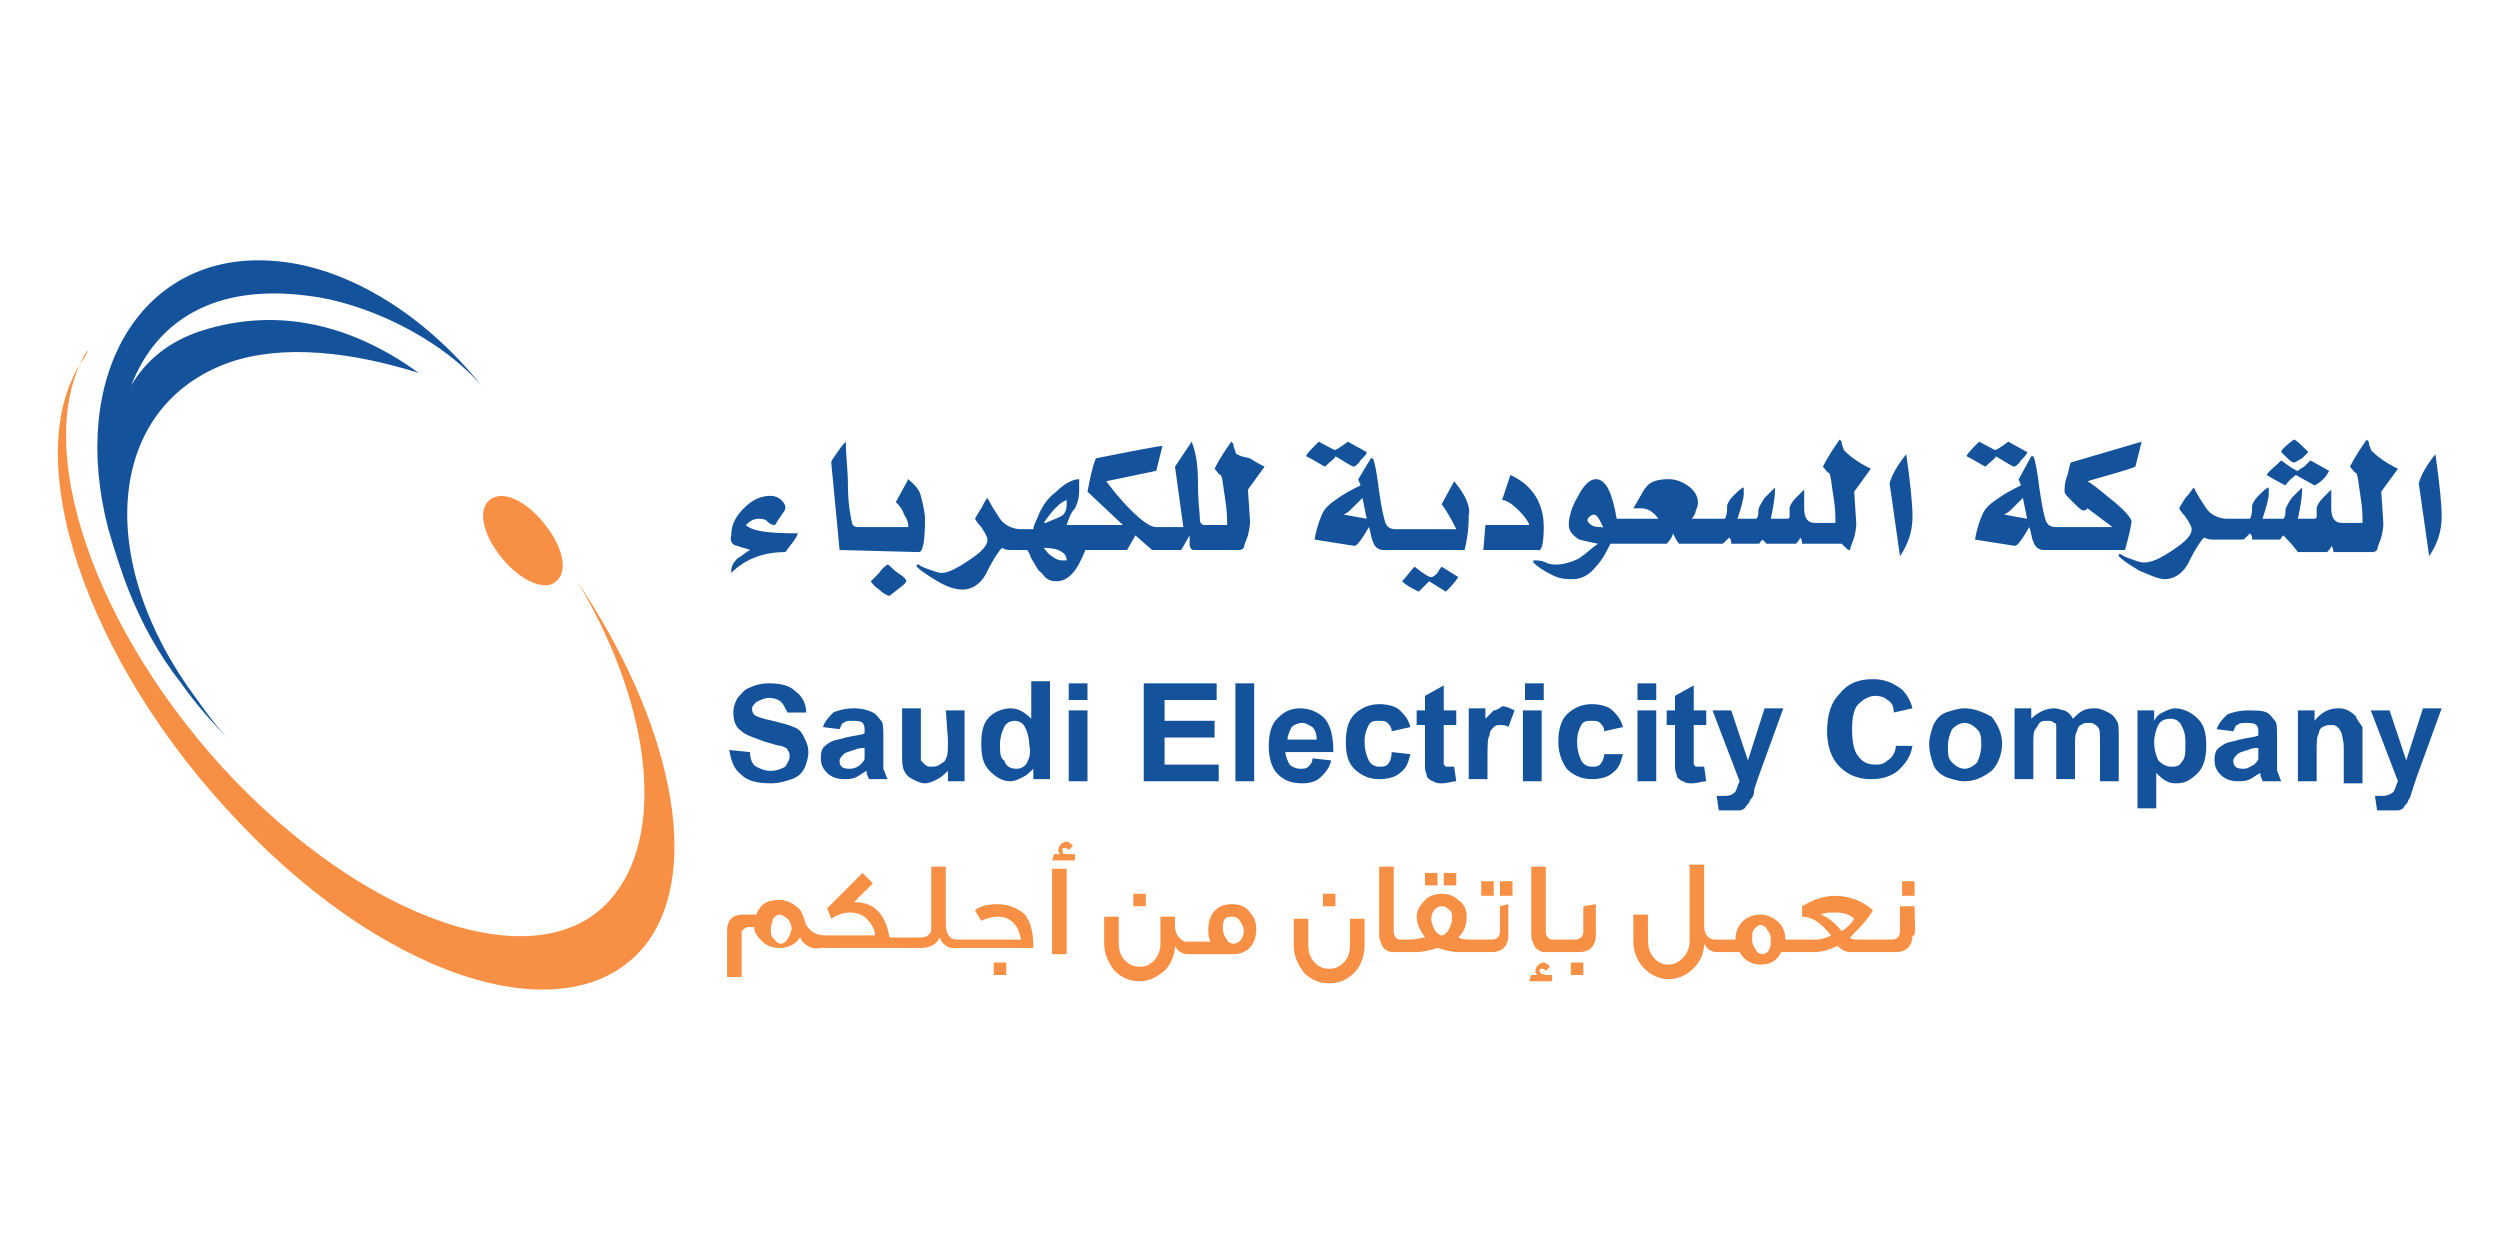 <?xml version="1.0" encoding="utf-8"?>
<!-- Generator: Adobe Illustrator 25.4.1, SVG Export Plug-In . SVG Version: 6.00 Build 0)  -->
<svg version="1.1" id="Layer_1" xmlns="http://www.w3.org/2000/svg" xmlns:xlink="http://www.w3.org/1999/xlink" x="0px" y="0px"
	 viewBox="0 0 120 60" style="enable-background:new 0 0 120 60;" xml:space="preserve">
<style type="text/css">
	.st0{fill:#F79045;}
	.st1{fill:#14539B;}
</style>
<g>
	<path class="st0" d="M47.9,43.4c-0.5,0-0.9,0.1-1.1,0.3l0.3,0.5c0.2-0.1,0.5-0.2,0.8-0.2c0.6,0,1,0.4,1.1,1.1h-2.8v0h-0.3
		c-0.3,0-0.5-0.3-0.5-0.7c0-0.2,0-2.3,0-2.8h-0.7l0,3c0,0.3-0.3,0.4-0.5,0.4h-1.5c-0.2-1.1-0.7-1.7-1.7-1.7l0.9-0.9l-0.5-0.5
		l-1.7,1.7l0.2,0.5c0.3-0.2,0.6-0.3,0.9-0.3c0.3,0,0.6,0.1,0.8,0.3c0.2,0.2,0.4,0.5,0.4,0.8h-2.4c-0.5,0-0.9-0.3-1-0.8
		c-0.1-0.3-0.2-0.5-0.4-0.6c-0.2-0.2-0.5-0.3-0.8-0.3c-0.6,0-0.9,0.2-1.1,0.7h-0.6c-0.6,0-0.8,0.3-0.8,0.8l0,2.2h0.7l0-1.8
		c0-0.2,0-0.3,0-0.4c0.1-0.1,0.2-0.2,0.3-0.2h0.3c0,0.3,0.2,0.5,0.4,0.7c0.2,0.2,0.5,0.3,0.8,0.3c0.5,0,0.8-0.2,1-0.5
		c0.2,0.4,0.6,0.6,1,0.5v0h4.9c0.3,0,0.7-0.2,0.8-0.5c0.1,0.3,0.4,0.5,0.6,0.5h3.9c0-0.7-0.1-1.2-0.4-1.6
		C49,43.7,48.5,43.4,47.9,43.4 M37.5,45.3c-0.1,0-0.3-0.1-0.3-0.2C37,45,37,44.8,37,44.6c0-0.2,0.1-0.4,0.1-0.5
		c0.1-0.1,0.2-0.2,0.3-0.2c0.1,0,0.3,0.1,0.4,0.2c0.1,0.1,0.2,0.3,0.2,0.5C37.9,45,37.7,45.3,37.5,45.3 M47.7,46.8h0.6v-0.6h-0.6
		V46.8z M51,40.8c0-0.1,0-0.1,0.1-0.1c0.1,0,0.1,0,0.2,0.1l0.2-0.2c-0.1-0.1-0.2-0.2-0.3-0.2c-0.2,0-0.4,0.2-0.4,0.4
		c0,0.1,0,0.1,0.1,0.2h-0.3l-0.1,0.3h1.1V41h-0.2C51,41,51,41,51,40.8 M50.5,41.7l0,4.1h0.7l0-4.1H50.5z M55,42.9h-0.6v0.6H55V42.9z
		 M59.1,43.4c-0.7,0-1.1,0.5-1.1,1.2c0,0.2,0,0.4,0.1,0.6h-0.8v0h-0.4c-0.1,0-0.2-0.1-0.3-0.2c-0.1-0.1-0.2-0.3-0.2-0.5l0-0.5h-0.7
		l0,1.3c0,0.3-0.1,0.6-0.3,0.8c-0.2,0.2-0.4,0.3-0.7,0.3c-0.3,0-0.5-0.1-0.7-0.3c-0.2-0.2-0.3-0.5-0.3-0.8c0,0,0-0.2,0-0.6v-0.7H53
		c0,0.1,0,0.3,0,0.7c0,0.3,0,0.5,0,0.6c0,0.5,0.2,0.9,0.5,1.3c0.3,0.3,0.7,0.5,1.2,0.5c0.5,0,0.8-0.2,1.2-0.5
		c0.3-0.3,0.5-0.8,0.5-1.2c0.1,0.2,0.3,0.4,0.6,0.4h0.5v0h1.7c0.7,0,1.1-0.5,1.1-1.2c0-0.3-0.1-0.6-0.3-0.8
		C59.8,43.5,59.5,43.4,59.1,43.4 M59.2,45.3c-0.1,0-0.3-0.1-0.3-0.2c-0.1-0.1-0.2-0.3-0.2-0.5c0-0.2,0-0.4,0.1-0.5
		C58.9,44,59,44,59.2,44c0.1,0,0.3,0.1,0.3,0.2c0.1,0.1,0.2,0.3,0.2,0.5C59.7,45,59.5,45.3,59.2,45.3 M64.8,44.1l0,1.3
		c0,0.3-0.1,0.6-0.3,0.8c-0.2,0.2-0.4,0.3-0.7,0.3c-0.3,0-0.5-0.1-0.7-0.3c-0.2-0.2-0.3-0.5-0.3-0.8c0-0.4,0-0.8,0-1.3h-0.7l0,1.3
		c0,0.5,0.2,0.9,0.5,1.3c0.3,0.3,0.7,0.5,1.2,0.5c0.5,0,0.9-0.2,1.2-0.5c0.3-0.3,0.5-0.8,0.5-1.3l0-1.3H64.8z M64.1,42.9h-0.6v0.6
		h0.6V42.9z M69.9,41.9h-0.6v0.6h0.6V41.9z M69,41.9h-0.6v0.6H69V41.9z M72.6,42.3H72V43h0.6V42.3z M71.7,42.3h-0.6V43h0.6V42.3z
		 M72,43.5c0,0.2,0,0.4,0,0.6c0,0.2,0,0.4,0,0.6c0,0.3-0.2,0.4-0.4,0.4h-0.7v0h-0.2c-0.3,0-0.5,0-0.7-0.1c0.3-0.3,0.4-0.6,0.4-1
		c0-0.3-0.1-0.6-0.4-0.8c-0.2-0.2-0.5-0.3-0.8-0.3c-0.3,0-0.6,0.1-0.8,0.3c-0.2,0.2-0.4,0.5-0.4,0.8c0,0.4,0.2,0.7,0.4,1
		c-0.2,0-0.4,0.1-0.7,0.1h-0.5c-0.2,0-0.3-0.2-0.3-0.4l0-3.1h-0.7l0,3.3c0,0.2,0.1,0.4,0.2,0.6c0.1,0.1,0.3,0.2,0.4,0.2h1.2
		c0.3,0,0.7-0.1,1-0.2c0.3,0.1,0.7,0.2,1,0.2h0.7v0h0.9c0.5,0,0.8-0.3,0.8-0.8c0,0,0-0.5,0-1.5L72,43.5L72,43.5z M69.5,44.7
		c-0.1,0.1-0.2,0.2-0.3,0.2c-0.1,0-0.2-0.1-0.3-0.2c-0.1-0.2-0.2-0.4-0.2-0.6c0-0.3,0.2-0.6,0.5-0.6c0.2,0,0.3,0.1,0.4,0.2
		c0.1,0.1,0.1,0.2,0.1,0.4C69.7,44.3,69.6,44.5,69.5,44.7 M73.9,46.6c0-0.1,0-0.1,0.1-0.1c0.1,0,0.1,0,0.2,0.1l0.2-0.2
		c-0.1-0.1-0.2-0.2-0.3-0.2c-0.2,0-0.4,0.2-0.4,0.4c0,0.1,0,0.1,0.1,0.2h-0.3l-0.1,0.3h1.1v-0.3h-0.2C74,46.8,73.9,46.7,73.9,46.6
		 M75.4,46.8H76v-0.6h-0.6V46.8z M76,43.5c0,0.2,0,0.4,0,0.6c0,0.2,0,0.4,0,0.6c0,0.3-0.2,0.4-0.4,0.4h-0.6v0h-0.5
		c-0.2,0-0.3-0.2-0.3-0.4l0-3.1h-0.7l0,3.3c0,0.2,0.1,0.4,0.2,0.6c0.1,0.1,0.3,0.2,0.4,0.2h0.7v0h1c0.5,0,0.8-0.3,0.8-0.8
		c0,0,0-0.5,0-1.5L76,43.5L76,43.5z M91.9,42.3h-0.6V43h0.6V42.3z M91.9,43.5h-0.7c0,0.2,0,0.4,0,0.6c0,0.2,0,0.4,0,0.6
		c0,0.3-0.2,0.4-0.4,0.4h-0.7v0h-0.9c-0.2,0-0.3,0-0.4-0.1c0.4-0.4,0.8-0.8,1.1-1.3c-0.4-0.4-1.1-0.7-1.8-0.7
		c-0.6,0-1.1,0.2-1.6,0.5v0.5c0.5,0,0.9,0.3,1.4,0.9c-0.2,0.1-0.5,0.2-0.7,0.2h-1.5c0-0.3-0.1-0.6-0.3-0.8c-0.2-0.2-0.5-0.4-0.9-0.4
		c-0.7,0-1.2,0.5-1.2,1.2h-0.4v0h-0.6c-0.3,0-0.5-0.3-0.5-0.6l0-3h-0.7l0,3.7c0,0.6-0.5,1.1-1,1.1c-0.3,0-0.5-0.1-0.7-0.3
		c-0.3-0.4-0.3-0.5-0.3-1.4l0-0.7h-0.7c0,0,0,1.2,0,1.3c0,1,0.8,1.8,1.7,1.8c0.9,0,1.7-0.8,1.7-1.7c0.1,0.2,0.3,0.4,0.6,0.4h0.4h0.7
		c0.2,0.4,0.6,0.6,1,0.6c0.5,0,0.8-0.2,1-0.6h1.6c0.3,0,0.7-0.1,1.1-0.3c0.2,0.2,0.4,0.3,0.6,0.3h1.3v0h0.9c0.5,0,0.8-0.3,0.8-0.8
		C92,45,91.9,44.5,91.9,43.5 M84.6,45.8c-0.1,0-0.3-0.1-0.3-0.2c-0.1-0.1-0.2-0.3-0.2-0.5c0-0.2,0-0.4,0.1-0.5
		c0.1-0.1,0.2-0.2,0.3-0.2c0.1,0,0.3,0.1,0.3,0.2C85,44.8,85,45,85,45.2C85,45.6,84.8,45.8,84.6,45.8 M88.4,44.7
		c-0.3-0.4-0.7-0.7-1-0.8c0.2-0.1,0.4-0.1,0.7-0.1c0.4,0,0.7,0.1,0.9,0.3C88.9,44.3,88.7,44.5,88.4,44.7"/>
	<path class="st1" d="M14.8,14.2c2.6,0.3,6.2,1.9,8.3,4.3c-2.8-3.5-6.7-5.9-10.4-6c-6-0.2-9.4,5.6-7.5,12.9c0.3,1,0.6,2,1,3
		c0.6,1.5,1.4,3,2.5,4.4c0.7,1,1.5,1.9,2.3,2.7c-0.6-0.6-1.1-1.3-1.6-2c-4.9-6.6-4.3-14,1.6-16.1c2.6-0.9,5.9-0.5,9.1,0.5
		c-2.9-2.1-6.5-3.3-10.5-2c-1.5,0.5-2.6,1.4-3.3,2.6C7.5,15.4,10.3,13.6,14.8,14.2"/>
	<path class="st0" d="M27.7,27.9L27.7,27.9c3.5,5.8,4.2,11.8,1.9,14.9c-3.1,4.3-11.3,1.9-18.3-5.3c-6.8-7.1-9.9-16.2-7.1-20.7
		C4.2,17,4.1,17,4.1,17.1c-3.4,4.6,0,14.7,7.4,22.4c7.4,7.8,16.2,10.3,19.6,5.7C33.7,41.6,32.2,34.6,27.7,27.9"/>
	<path class="st0" d="M26.1,25.1c0.9,1.1,1.2,2.3,0.6,2.8c-0.5,0.5-1.7,0-2.6-1.1c-0.9-1.1-1.2-2.3-0.6-2.8
		C24.1,23.5,25.2,24,26.1,25.1"/>
	<path class="st1" d="M101.5,24.1c-0.4-0.3-0.8-0.7-1.3-1c1-0.3,1.8-0.5,2.3-0.7c0.1-0.4,0.2-0.8,0.3-1.2l-3.4,1
		c-0.1,0.2-0.1,0.5-0.2,0.7c-0.1,0.3-0.1,0.5-0.1,0.7c0,0.1,0.1,0.2,0.4,0.5c0.3,0.3,0.4,0.4,0.5,0.4c0.1,0,0.1,0,0.2-0.1l1.2,0.9
		h-2.7c-0.3,0-0.4-0.1-0.5-0.3c-0.1-0.3-0.2-0.8-0.3-1.5c-0.1-0.8-0.2-1.4-0.3-1.6l-0.1,0L96.9,23c0,0.1,0.1,0.2,0.1,0.3
		c-0.4,0.2-0.8,0.4-1.2,0.7c-0.3,0.2-0.5,0.4-0.6,0.6c-0.1,0.2-0.3,0.7-0.4,1.3l1.9,0.3c0.1,0,0.2-0.1,0.4-0.4
		c0.2-0.3,0.3-0.5,0.3-0.5c0.1,0.2,0.1,0.5,0.2,0.7c0.1,0.3,0.3,0.4,0.5,0.4h3.9c0.2-0.7,0.3-1.2,0.3-1.3
		C102.4,25,102.1,24.6,101.5,24.1 M96.2,24.7c0.2-0.1,0.3-0.2,0.4-0.3c0.2-0.2,0.4-0.4,0.5-0.5l0.2,1L96.2,24.7z M69.8,23.1
		l-0.6,1.1c0.3,0.4,0.5,0.8,0.7,1.2H67c-0.3,0-0.4-0.1-0.5-0.3c-0.1-0.3-0.2-0.8-0.3-1.5c-0.1-0.8-0.2-1.4-0.3-1.6l-0.1,0L65.2,23
		c0,0.1,0.1,0.2,0.1,0.3c-0.4,0.2-0.8,0.4-1.2,0.7c-0.3,0.2-0.5,0.4-0.6,0.6c-0.1,0.2-0.3,0.7-0.4,1.3l1.9,0.3
		c0.1,0,0.2-0.1,0.4-0.4c0.2-0.3,0.3-0.5,0.3-0.5c0.1,0.2,0.1,0.5,0.2,0.7c0.1,0.3,0.3,0.4,0.5,0.4h3.9c0.2-0.8,0.2-1.4,0.2-1.7
		C70.6,24.3,70.3,23.7,69.8,23.1 M64.5,24.7c0.2-0.1,0.3-0.2,0.4-0.3c0.2-0.2,0.4-0.4,0.5-0.5l0.2,1L64.5,24.7z M69,27.5
		c-0.1,0.1-0.2,0.2-0.3,0.2c-0.1,0-0.3-0.1-0.8-0.5c-0.2,0.2-0.4,0.5-0.6,0.7c0.2,0.2,0.4,0.3,0.8,0.5c0.2-0.2,0.4-0.4,0.5-0.5
		l0.8,0.5c0.2-0.2,0.4-0.4,0.6-0.7l-0.8-0.5C69.2,27.2,69.1,27.3,69,27.5 M59.3,21.7c0-0.1-0.1-0.2-0.1-0.4l-0.1-0.1
		c-0.2,0.3-0.5,0.7-0.8,1.3c0.1,0.1,0.2,0.3,0.3,0.3c0.1,0.2,0.1,0.5,0.2,1.1c0.1,0.6,0.1,1,0.1,1.2c0,0,0,0.1,0,0.1h-0.8
		c-0.2,0-0.3,0-0.3,0c-0.1,0-0.2-0.1-0.2-0.2c0-0.3-0.1-0.9-0.1-1.9c0-0.8-0.1-1.4-0.3-1.9l0,0l-0.8,1.2l0.4,2.9h-1.1v0h-0.2
		c-0.3,0-0.7-0.3-1.3-0.9c-0.4-0.4-0.8-0.9-1.1-1.3l2.4-0.5c0.1-0.4,0.2-0.8,0.3-1.2c-0.1,0-1.2,0.2-3.2,0.6
		c-0.2,0.5-0.3,1.1-0.4,1.6l1.7,1.6h-1.7v0h-1c0.1-0.3,0.2-0.6,0.4-0.8c0.2-0.4,0.2-0.7,0.2-0.9V23c-0.3,0-0.7,0.2-1.1,0.6
		c-0.4,0.3-0.6,0.6-0.8,1c-0.1,0.3-0.3,0.6-0.3,0.8H49c-0.4,0-0.8-0.2-1-0.5c-0.2-0.3-0.4-0.6-0.6-1c-0.1,0.1-0.2,0.3-0.3,0.5
		c-0.2,0.3-0.3,0.5-0.3,0.5c0,0,0.1,0.2,0.3,0.4c0.2,0.3,0.3,0.5,0.3,0.6c0,0.3-0.3,0.6-0.9,1c-0.6,0.4-1,0.6-1.3,0.6
		c-0.2,0-0.4-0.1-0.7-0.2c-0.3-0.1-0.4-0.2-0.4-0.2c0,0-0.1,0-0.1,0v0.1c0.2,0.2,0.5,0.4,1,0.7c0.5,0.3,0.9,0.4,1.2,0.4
		c0.4,0,0.8-0.2,1.1-0.7c0.2-0.4,0.4-0.8,0.7-1.2l0.1-0.1c0.2,0.1,0.3,0.1,0.4,0.1h0.8c0,0,0.1,0.1,0.2,0.4c0.2,0.3,0.3,0.6,0.5,0.7
		c0.2,0.3,0.4,0.4,0.7,0.4c0.6,0,1-0.5,1.4-1.5h2l0.4-0.7l0.8,0.7h0.9v0h0.5l0.4-0.7c0,0.1,0,0.3,0,0.4c0,0.2,0.1,0.3,0.2,0.3h2.2
		c0.1,0,0.2-0.1,0.2-0.1c0-0.1,0.1-0.3,0.2-0.6c0.1-0.4,0.1-0.6,0.1-0.7l-0.1-1.5l0.8-1.1c-0.2-0.1-0.4-0.2-0.7-0.4
		C59.5,21.9,59.3,21.8,59.3,21.7 M51.2,26.9H51c-0.2,0-0.4-0.1-0.5-0.2c-0.2-0.1-0.3-0.3-0.4-0.4c0.2,0,0.4,0,0.7,0.1
		C51,26.5,51.2,26.6,51.2,26.9L51.2,26.9L51.2,26.9z M50.9,24.8c-0.2,0.1-0.5,0.2-0.7,0.3h-0.1c0.4-0.6,0.8-1,1.1-1.1
		c0,0.1,0,0.1,0,0.2C51.2,24.5,51.1,24.7,50.9,24.8 M110.3,26.5h1.4c0.1-0.1,0.2-0.2,0.2-0.3c0.1,0.1,0.1,0.2,0.1,0.3h1.9
		c0.1,0,0.2-0.1,0.2-0.1c0-0.1,0.1-0.3,0.2-0.6c0.1-0.4,0.1-0.6,0.1-0.7l-0.1-1.5l0.8-1.1c-0.2-0.1-0.4-0.2-0.7-0.4
		c-0.3-0.2-0.5-0.4-0.6-0.5c0-0.1-0.1-0.2-0.1-0.4l-0.1-0.1c-0.2,0.3-0.5,0.7-0.8,1.3c0.1,0.1,0.2,0.3,0.3,0.3
		c0.1,0.2,0.1,0.5,0.2,1.1c0.1,0.6,0.1,1,0.1,1.2c0,0,0,0.1,0,0.1h-1c-0.3,0-0.5-0.2-0.5-0.7c0,0,0-0.1,0-0.2c0-0.1,0-0.1,0-0.2
		c0-0.2,0-0.3,0-0.5c-0.1,0.1-0.2,0.2-0.4,0.4c-0.2,0.2-0.3,0.4-0.3,0.5c0,0,0,0.1,0,0.2c0,0.1,0,0.1,0,0.2c0,0,0,0.1-0.1,0.1
		c-0.5,0-0.8,0-0.8,0c0.1-0.5,0.2-1,0.2-1.4c0,0,0-0.1,0-0.1c-0.1,0.1-0.3,0.3-0.5,0.5c-0.2,0.3-0.3,0.5-0.3,0.6
		c0,0.2,0,0.3-0.1,0.4h-1c0.2-0.6,0.3-1,0.3-1.2l0-0.3c-0.1,0-0.3,0.2-0.5,0.4c-0.2,0.2-0.3,0.4-0.3,0.5c0,0.2,0,0.4-0.1,0.6h-1.1
		c-0.4,0-0.8-0.2-1-0.5c-0.2-0.3-0.4-0.6-0.6-1c-0.1,0.1-0.2,0.3-0.4,0.5c-0.2,0.3-0.3,0.5-0.3,0.5c0,0,0.1,0.2,0.3,0.4
		c0.2,0.3,0.3,0.5,0.3,0.6c0,0.3-0.3,0.6-0.9,1c-0.6,0.4-1,0.6-1.4,0.6c-0.2,0-0.4-0.1-0.7-0.2c-0.3-0.1-0.4-0.2-0.4-0.2
		c0,0-0.1,0-0.1,0v0.1c0.2,0.2,0.5,0.4,1,0.7c0.5,0.2,0.9,0.4,1.2,0.4c0.4,0,0.8-0.2,1.1-0.7c0.2-0.4,0.4-0.8,0.7-1.2l0.1-0.1
		c0.2,0.1,0.3,0.1,0.4,0.1h1.4c0.1,0,0.1,0,0.2-0.1c0.1-0.1,0.1-0.1,0.2-0.2c0.1,0.1,0.1,0.2,0.1,0.3h1.3c0,0,0.1,0,0.1-0.1
		c0.1-0.1,0.1-0.1,0.1-0.1C110.2,26.3,110.2,26.4,110.3,26.5 M43.5,27.9c0-0.1-0.1-0.2-0.4-0.4c-0.3-0.2-0.4-0.4-0.5-0.4
		c0,0-0.2,0.1-0.4,0.4c-0.2,0.2-0.4,0.4-0.4,0.4c0,0,0.1,0.2,0.4,0.4c0.2,0.2,0.4,0.3,0.5,0.3C43.2,28.2,43.5,28,43.5,27.9
		 M35.4,26.2c0.2,0.1,0.4,0.1,0.6,0.2c-0.2,0.1-0.4,0.3-0.6,0.4c-0.2,0.2-0.3,0.4-0.3,0.6v0.1c0.7-0.7,1.6-1,2.6-1
		c0.2-0.3,0.5-0.6,0.6-0.9c-1.4,0-2.2-0.1-2.5-0.4c0.2-0.2,0.4-0.3,0.6-0.3c0.1,0,0.3,0,0.4,0.1c0.1,0.1,0.2,0.2,0.4,0.2
		c0.3-0.5,0.5-0.7,0.5-0.8c0-0.2-0.1-0.3-0.2-0.4c-0.1-0.1-0.3-0.2-0.5-0.2c-0.5,0-0.9,0.2-1.3,0.6c-0.4,0.4-0.6,0.8-0.6,1.3
		C35,26,35.2,26.2,35.4,26.2 M88.8,26.4c0-0.1,0.1-0.3,0.2-0.6c0.1-0.4,0.1-0.6,0.1-0.7l-0.1-1.5l0.8-1.1c-0.2-0.1-0.4-0.2-0.7-0.4
		c-0.3-0.2-0.5-0.4-0.6-0.5c0-0.1-0.1-0.2-0.1-0.4l-0.1-0.1c-0.2,0.3-0.5,0.7-0.8,1.3c0.1,0.1,0.2,0.3,0.3,0.3
		c0.1,0.2,0.1,0.5,0.2,1.1c0.1,0.6,0.1,1,0.1,1.2c0,0,0,0.1,0,0.1h-1c-0.3,0-0.5-0.2-0.5-0.7c0,0,0-0.1,0-0.2c0-0.1,0-0.1,0-0.2
		c0-0.2,0-0.3,0-0.5c-0.1,0.1-0.2,0.2-0.4,0.4c-0.2,0.2-0.3,0.4-0.3,0.5c0,0,0,0.1,0,0.2c0,0.1,0,0.1,0,0.2c0,0,0,0.1-0.1,0.1
		c-0.5,0-0.8,0-0.8,0c0.1-0.5,0.2-1,0.2-1.4c0,0,0-0.1,0-0.1c-0.1,0.1-0.3,0.3-0.5,0.5c-0.2,0.3-0.3,0.5-0.3,0.6
		c0,0.2,0,0.3-0.1,0.4h-0.9c0.2-0.6,0.3-1,0.3-1.2l0-0.3c-0.1,0-0.3,0.2-0.5,0.4c-0.2,0.2-0.3,0.4-0.3,0.5c0,0.2,0,0.4-0.1,0.6h-1.6
		c0.1-0.1,0.2-0.3,0.2-0.4c0.1-0.2,0.1-0.3,0.1-0.4c0-0.3-0.2-0.6-0.5-0.8c-0.3-0.2-0.6-0.3-0.9-0.3c-0.5,0-0.9,0.1-1.1,0.4
		c-0.1,0.1-0.3,0.5-0.6,1c0.2,0,0.4,0,0.4,0c0.3,0,0.6,0.2,0.8,0.5h-2c-0.2-1.2-0.5-1.9-1-1.9c-0.3,0-0.6,0.3-0.9,0.9
		c-0.3,0.5-0.4,1-0.4,1.3c0,0.3,0.2,0.5,0.5,0.7c0,0,0.4,0.1,0.9,0.2c-0.3,0.2-0.6,0.5-0.9,0.7c-0.4,0.2-0.8,0.3-1.1,0.3
		c-0.1,0-0.3,0-0.5-0.1c-0.2-0.1-0.4-0.1-0.5-0.1c0,0-0.1,0-0.1,0v0.1c0.2,0.2,0.5,0.4,0.9,0.6c0.4,0.2,0.7,0.2,1,0.2
		c0.4,0,0.8-0.2,1.1-0.6c0.3-0.3,0.5-0.7,0.7-1.1H80c0.2-0.2,0.3-0.4,0.3-0.5c0.1,0.2,0.2,0.4,0.3,0.5h2c0.1,0,0.1,0,0.2-0.1
		c0.1-0.1,0.1-0.1,0.2-0.2c0.1,0.1,0.1,0.2,0.1,0.3h1.3c0,0,0.1,0,0.1-0.1c0.1-0.1,0.1-0.1,0.1-0.1c0,0,0.1,0.1,0.2,0.2h1.4
		c0.1-0.1,0.2-0.2,0.2-0.3c0.1,0.1,0.1,0.2,0.1,0.3h1.9C88.7,26.4,88.7,26.4,88.8,26.4 M76.8,25.3c-0.3,0-0.5-0.1-0.6-0.3
		c0,0,0,0,0,0c0-0.1,0-0.1,0.1-0.2c0.1-0.1,0.2-0.1,0.2-0.1c0.1,0,0.2,0.1,0.3,0.3c0,0,0.1,0.2,0.2,0.4C77,25.3,76.9,25.3,76.8,25.3
		 M110.2,22.8l0.9,0.5c0.4-0.2,0.6-0.5,0.7-0.7l-0.9-0.5c-0.1,0.1-0.2,0.2-0.3,0.3c-0.2,0.1-0.3,0.2-0.3,0.2c-0.1,0-0.4-0.2-0.8-0.5
		c-0.3,0.3-0.6,0.5-0.7,0.7c0.5,0.3,0.9,0.5,0.9,0.5C109.7,23.3,109.8,23.1,110.2,22.8 M44.1,26.5c0.2,0,0.3-0.5,0.3-1.6
		c0-0.3-0.1-0.7-0.2-1.1c-0.1-0.4-0.4-0.6-0.6-0.8l-0.6,1.1c0.1,0.1,0.3,0.3,0.4,0.6c0.2,0.3,0.2,0.5,0.2,0.6c0,0,0,0,0,0h-2.4
		c-0.2,0-0.3-0.1-0.3-0.2c-0.1-0.4-0.2-1-0.2-1.9c0-0.6-0.1-1.3-0.1-2c-0.1,0.1-0.2,0.2-0.4,0.5c-0.2,0.3-0.3,0.4-0.3,0.5l0.4,4.2
		L44.1,26.5L44.1,26.5z M117.2,24.8c0-0.6-0.1-1.6-0.3-3c-0.4,0.5-0.7,1-0.8,1.4l0.5,3.5C117,26.1,117.2,25.5,117.2,24.8 M95.8,21.9
		c0.5,0.3,0.8,0.5,0.9,0.5c0,0,0.2-0.1,0.3-0.3c0.2-0.2,0.3-0.3,0.3-0.4l-0.9-0.5c-0.4,0.3-0.6,0.4-0.6,0.4c-0.1,0-0.4-0.2-0.8-0.4
		c-0.4,0.4-0.6,0.6-0.6,0.7c0.4,0.2,0.7,0.4,0.9,0.5C95.6,22.1,95.8,22,95.8,21.9 M109.8,22c0.2,0.2,0.3,0.2,0.3,0.2
		c0.1,0,0.2-0.1,0.4-0.2c0.1-0.1,0.2-0.2,0.3-0.3c-0.4-0.4-0.6-0.6-0.7-0.6c-0.4,0.3-0.6,0.5-0.6,0.6
		C109.5,21.7,109.6,21.8,109.8,22 M64.1,21.9c0.5,0.3,0.8,0.5,0.9,0.5c0,0,0.2-0.1,0.3-0.3c0.2-0.2,0.3-0.3,0.3-0.4l-0.9-0.5
		c-0.4,0.3-0.6,0.4-0.6,0.4c-0.1,0-0.4-0.2-0.8-0.4c-0.4,0.4-0.6,0.6-0.6,0.7c0.4,0.2,0.7,0.4,0.9,0.5C63.9,22.1,64.1,22,64.1,21.9
		 M74.1,25.3c0-1.1-0.5-2-1.6-2.5L72.1,24c0.2,0,0.5,0.2,0.8,0.5c0.3,0.3,0.5,0.6,0.5,0.7c0,0,0,0,0,0h-2.1l-0.1,1.2h2.6
		C74,26.5,74.1,26.1,74.1,25.3 M91.8,24.8c0-0.6-0.1-1.6-0.3-3c-0.4,0.5-0.7,1-0.8,1.4l0.5,3.5C91.6,26.1,91.8,25.5,91.8,24.8
		 M51.3,37.5h0.9v-3.4h-0.9V37.5z M49.5,34.5c-0.3-0.3-0.6-0.5-1-0.5c-0.4,0-0.8,0.2-1,0.4c-0.3,0.3-0.4,0.7-0.4,1.3
		c0,0.6,0.1,1,0.4,1.3c0.3,0.3,0.6,0.5,1,0.5c0.2,0,0.4-0.1,0.6-0.2c0.2-0.1,0.3-0.2,0.5-0.4v0.5h0.8v-4.7h-0.9V34.5z M49.3,36.6
		c-0.1,0.2-0.3,0.3-0.5,0.3c-0.3,0-0.5-0.1-0.6-0.4C48,36.4,48,36.1,48,35.7c0-0.3,0.1-0.6,0.2-0.8c0.1-0.2,0.3-0.3,0.5-0.3
		c0.2,0,0.4,0.1,0.5,0.3c0.1,0.2,0.2,0.5,0.2,0.8C49.5,36.2,49.4,36.4,49.3,36.6 M42.4,36.4l0-1c0-0.4,0-0.7-0.1-0.8
		c-0.1-0.1-0.2-0.3-0.4-0.4C41.7,34.1,41.4,34,41,34c-0.4,0-0.8,0.1-1,0.2c-0.2,0.2-0.4,0.4-0.5,0.7l0.8,0.1
		c0.1-0.2,0.1-0.3,0.2-0.3c0.1-0.1,0.2-0.1,0.4-0.1c0.2,0,0.4,0,0.5,0.1c0.1,0.1,0.1,0.2,0.1,0.4v0.1c-0.2,0.1-0.5,0.1-0.9,0.2
		c-0.3,0.1-0.5,0.1-0.7,0.2c-0.2,0.1-0.3,0.2-0.4,0.3c-0.1,0.2-0.1,0.3-0.1,0.5c0,0.3,0.1,0.5,0.3,0.7c0.2,0.2,0.5,0.3,0.8,0.3
		c0.2,0,0.4,0,0.6-0.1c0.2-0.1,0.3-0.2,0.5-0.3c0,0,0,0.1,0,0.1c0,0.1,0.1,0.2,0.1,0.3h0.9c-0.1-0.2-0.1-0.3-0.2-0.5
		C42.4,36.9,42.4,36.7,42.4,36.4 M41.5,36c0,0.2,0,0.4,0,0.4c0,0.1-0.1,0.2-0.2,0.3c-0.1,0.1-0.3,0.2-0.5,0.2c-0.1,0-0.3,0-0.4-0.1
		c-0.1-0.1-0.1-0.2-0.1-0.3c0-0.1,0.1-0.2,0.2-0.3c0.1-0.1,0.2-0.1,0.5-0.2c0.2-0.1,0.4-0.1,0.5-0.1L41.5,36L41.5,36z M51.3,33.6
		h0.9v-0.8h-0.9V33.6z M38.1,34.9c-0.2-0.1-0.6-0.2-1-0.3c-0.5-0.1-0.8-0.2-0.9-0.3c-0.1-0.1-0.1-0.2-0.1-0.3c0-0.1,0.1-0.2,0.2-0.3
		c0.2-0.1,0.4-0.2,0.6-0.2c0.3,0,0.5,0.1,0.6,0.2c0.1,0.1,0.2,0.3,0.3,0.5l0.9,0c0-0.4-0.2-0.8-0.5-1c-0.3-0.3-0.7-0.4-1.3-0.4
		c-0.4,0-0.7,0.1-0.9,0.2c-0.3,0.1-0.4,0.3-0.6,0.5c-0.1,0.2-0.2,0.4-0.2,0.7c0,0.4,0.1,0.7,0.4,0.9c0.2,0.2,0.6,0.3,1.1,0.5
		c0.4,0.1,0.6,0.2,0.8,0.2c0.2,0.1,0.3,0.1,0.3,0.2c0.1,0.1,0.1,0.2,0.1,0.3c0,0.2-0.1,0.3-0.2,0.5c-0.2,0.1-0.4,0.2-0.7,0.2
		c-0.3,0-0.5-0.1-0.7-0.2c-0.2-0.1-0.3-0.4-0.3-0.7L35,36c0.1,0.5,0.2,0.9,0.6,1.2c0.3,0.3,0.8,0.4,1.4,0.4c0.4,0,0.7-0.1,1-0.2
		c0.3-0.1,0.5-0.3,0.6-0.5c0.1-0.2,0.2-0.5,0.2-0.8c0-0.3-0.1-0.5-0.2-0.7C38.5,35.2,38.4,35,38.1,34.9 M115.5,36.5l-0.8-2.4h-0.9
		l1.3,3.4c-0.1,0.2-0.1,0.3-0.2,0.5c-0.1,0.1-0.3,0.2-0.5,0.2c-0.1,0-0.2,0-0.4,0l0.1,0.7c0.2,0,0.3,0,0.5,0c0.2,0,0.3,0,0.5,0
		c0.1,0,0.3-0.1,0.3-0.2c0.1-0.1,0.2-0.2,0.2-0.3c0.1-0.1,0.1-0.2,0.2-0.5l0.2-0.6l1.2-3.3h-0.9L115.5,36.5z M45.5,35.5
		c0,0.5,0,0.8-0.1,0.9c0,0.1-0.1,0.2-0.3,0.3c-0.1,0.1-0.3,0.1-0.4,0.1c-0.1,0-0.2,0-0.3-0.1c-0.1-0.1-0.1-0.1-0.2-0.2
		c0-0.1,0-0.4,0-0.9v-1.6h-0.9v2.2c0,0.3,0,0.6,0.1,0.8c0.1,0.2,0.2,0.3,0.4,0.4c0.2,0.1,0.4,0.2,0.6,0.2c0.2,0,0.4-0.1,0.6-0.2
		c0.2-0.1,0.4-0.3,0.5-0.4v0.5h0.8v-3.4h-0.9L45.5,35.5L45.5,35.5z M73.2,33.6h0.9v-0.8h-0.9V33.6z M78.6,33.6h0.9v-0.8h-0.9V33.6z
		 M83.9,36.5l-0.8-2.4h-0.9l1.3,3.4c-0.1,0.2-0.1,0.3-0.2,0.5c-0.1,0.1-0.2,0.2-0.5,0.2c-0.1,0-0.2,0-0.4,0l0.1,0.7
		c0.2,0,0.3,0,0.5,0c0.2,0,0.3,0,0.5,0c0.1,0,0.3-0.1,0.3-0.2c0.1-0.1,0.2-0.2,0.2-0.3c0.1-0.1,0.2-0.2,0.2-0.5l0.2-0.6l1.2-3.3
		h-0.9L83.9,36.5z M81.6,36.8c-0.1,0-0.1,0-0.2,0c0,0-0.1-0.1-0.1-0.1c0,0,0-0.2,0-0.5v-1.4h0.6v-0.7h-0.6v-1.2l-0.9,0.5v0.7H80v0.7
		h0.4v1.5c0,0.3,0,0.5,0,0.6c0,0.1,0.1,0.3,0.1,0.4c0.1,0.1,0.2,0.2,0.3,0.2c0.1,0.1,0.3,0.1,0.4,0.1c0.3,0,0.5-0.1,0.7-0.1
		l-0.1-0.7C81.8,36.8,81.7,36.8,81.6,36.8 M78.6,37.5h0.9v-3.4h-0.9V37.5z M76.8,36.7c-0.1,0.1-0.2,0.1-0.4,0.1
		c-0.2,0-0.4-0.1-0.5-0.3c-0.1-0.2-0.2-0.5-0.2-0.9c0-0.4,0.1-0.6,0.2-0.8c0.1-0.2,0.3-0.2,0.5-0.2c0.2,0,0.3,0,0.4,0.1
		c0.1,0.1,0.2,0.2,0.2,0.4l0.9-0.2c-0.1-0.4-0.3-0.6-0.5-0.8c-0.2-0.2-0.6-0.3-1-0.3c-0.5,0-0.9,0.2-1.2,0.5
		c-0.3,0.3-0.4,0.8-0.4,1.3c0,0.6,0.2,1,0.4,1.3c0.3,0.3,0.7,0.5,1.2,0.5c0.4,0,0.8-0.1,1-0.3c0.3-0.2,0.4-0.5,0.5-0.9L77,36.2
		C77,36.4,76.9,36.6,76.8,36.7 M104.4,34c-0.2,0-0.4,0.1-0.6,0.2c-0.2,0.1-0.3,0.2-0.4,0.4v-0.5h-0.8v4.7h0.9v-1.7
		c0.2,0.2,0.3,0.3,0.5,0.4c0.2,0.1,0.3,0.1,0.5,0.1c0.4,0,0.7-0.2,1-0.5c0.3-0.3,0.4-0.8,0.4-1.3c0-0.6-0.1-1-0.4-1.3
		C105.2,34.2,104.8,34,104.4,34 M104.7,36.6c-0.1,0.2-0.3,0.2-0.5,0.2c-0.2,0-0.4-0.1-0.6-0.3c-0.1-0.2-0.2-0.5-0.2-0.9
		c0-0.3,0.1-0.6,0.2-0.8c0.1-0.2,0.3-0.3,0.6-0.3c0.2,0,0.4,0.1,0.5,0.3c0.1,0.2,0.2,0.4,0.2,0.8C104.9,36.2,104.9,36.4,104.7,36.6
		 M101.2,34.2c-0.2-0.1-0.4-0.2-0.6-0.2c-0.2,0-0.4,0-0.6,0.1c-0.2,0.1-0.3,0.2-0.5,0.4c-0.1-0.2-0.2-0.3-0.4-0.4
		C99,34.1,98.8,34,98.6,34c-0.4,0-0.8,0.2-1.1,0.5v-0.5h-0.8v3.4h0.9v-1.7c0-0.3,0-0.6,0.1-0.7c0.1-0.1,0.1-0.2,0.2-0.3
		c0.1-0.1,0.2-0.1,0.4-0.1c0.1,0,0.2,0,0.3,0.1c0.1,0,0.1,0.1,0.1,0.2c0,0.1,0,0.3,0,0.6v1.9h0.9v-1.6c0-0.3,0-0.6,0.1-0.7
		c0-0.1,0.1-0.3,0.2-0.3c0.1-0.1,0.2-0.1,0.4-0.1c0.2,0,0.3,0.1,0.4,0.2c0.1,0.1,0.1,0.3,0.1,0.7v1.9h0.9v-2.2c0-0.3,0-0.6-0.1-0.7
		C101.5,34.4,101.4,34.3,101.2,34.2 M94.3,34c-0.3,0-0.6,0.1-0.9,0.2c-0.3,0.1-0.5,0.4-0.6,0.6c-0.1,0.3-0.2,0.6-0.2,0.9
		c0,0.4,0.1,0.7,0.2,1c0.1,0.3,0.4,0.5,0.6,0.6c0.3,0.1,0.6,0.2,0.9,0.2c0.5,0,0.9-0.2,1.3-0.5c0.3-0.3,0.5-0.8,0.5-1.3
		c0-0.5-0.2-0.9-0.5-1.3C95.2,34.2,94.8,34,94.3,34 M94.9,36.6c-0.2,0.2-0.4,0.3-0.6,0.3c-0.2,0-0.4-0.1-0.6-0.3
		c-0.2-0.2-0.2-0.4-0.2-0.8c0-0.3,0.1-0.6,0.2-0.8c0.2-0.2,0.4-0.3,0.6-0.3c0.2,0,0.4,0.1,0.6,0.3c0.2,0.2,0.2,0.4,0.2,0.8
		C95.1,36.1,95,36.4,94.9,36.6 M90.6,36.5c-0.2,0.2-0.4,0.2-0.6,0.2c-0.3,0-0.6-0.1-0.8-0.4c-0.2-0.2-0.3-0.7-0.3-1.3
		c0-0.6,0.1-1,0.3-1.2c0.2-0.2,0.5-0.4,0.8-0.4c0.3,0,0.5,0.1,0.6,0.2c0.2,0.1,0.3,0.3,0.3,0.6l0.9-0.2c-0.1-0.4-0.3-0.7-0.5-0.9
		c-0.4-0.3-0.8-0.5-1.4-0.5c-0.7,0-1.2,0.2-1.6,0.7c-0.4,0.4-0.6,1-0.6,1.8c0,0.7,0.2,1.3,0.6,1.7c0.4,0.4,0.9,0.6,1.5,0.6
		c0.5,0,0.9-0.1,1.3-0.4c0.3-0.3,0.6-0.6,0.7-1.2L91,35.8C91,36.1,90.8,36.4,90.6,36.5 M63.6,34.5c-0.3-0.3-0.7-0.5-1.2-0.5
		c-0.5,0-0.8,0.2-1.1,0.5c-0.3,0.3-0.4,0.8-0.4,1.3c0,0.5,0.1,0.9,0.3,1.2c0.3,0.4,0.7,0.6,1.3,0.6c0.4,0,0.7-0.1,0.9-0.3
		c0.2-0.2,0.4-0.4,0.5-0.8l-0.9-0.1c0,0.2-0.1,0.3-0.2,0.4c-0.1,0.1-0.2,0.1-0.4,0.1c-0.2,0-0.4-0.1-0.5-0.2
		c-0.1-0.2-0.2-0.4-0.2-0.6H64C64,35.4,63.9,34.9,63.6,34.5 M61.8,35.5c0-0.2,0.1-0.4,0.2-0.6c0.1-0.1,0.3-0.2,0.5-0.2
		c0.2,0,0.3,0.1,0.5,0.2c0.1,0.1,0.2,0.3,0.2,0.6H61.8z M73.1,37.5H74v-3.4h-0.9V37.5z M113.1,34.4c-0.1-0.1-0.2-0.2-0.4-0.3
		c-0.2-0.1-0.3-0.1-0.5-0.1c-0.4,0-0.8,0.2-1.1,0.6v-0.5h-0.8v3.4h0.9V36c0-0.4,0-0.6,0.1-0.8c0-0.1,0.1-0.3,0.2-0.3
		c0.1-0.1,0.3-0.1,0.4-0.1c0.1,0,0.2,0,0.3,0.1c0.1,0.1,0.1,0.1,0.2,0.3c0,0.1,0.1,0.3,0.1,0.7v1.7h0.9v-2.1c0-0.3,0-0.5,0-0.6
		C113.2,34.6,113.1,34.5,113.1,34.4 M109.3,36.4l0-1c0-0.4,0-0.7-0.1-0.8c-0.1-0.1-0.2-0.3-0.4-0.4c-0.2-0.1-0.5-0.1-0.9-0.1
		c-0.4,0-0.8,0.1-1,0.2c-0.2,0.2-0.4,0.4-0.5,0.7l0.8,0.1c0.1-0.2,0.1-0.3,0.2-0.3c0.1-0.1,0.2-0.1,0.4-0.1c0.2,0,0.4,0,0.5,0.1
		c0.1,0.1,0.1,0.2,0.1,0.4v0.1c-0.2,0.1-0.5,0.1-0.9,0.2c-0.3,0.1-0.5,0.1-0.7,0.2c-0.2,0.1-0.3,0.2-0.4,0.3
		c-0.1,0.2-0.1,0.3-0.1,0.5c0,0.3,0.1,0.5,0.3,0.7c0.2,0.2,0.5,0.3,0.8,0.3c0.2,0,0.4,0,0.6-0.1c0.2-0.1,0.3-0.2,0.5-0.3
		c0,0,0,0.1,0,0.1c0,0.1,0.1,0.2,0.1,0.3h0.9c-0.1-0.2-0.1-0.3-0.2-0.5C109.3,36.9,109.3,36.7,109.3,36.4 M108.4,36
		c0,0.2,0,0.4,0,0.4c0,0.1-0.1,0.2-0.2,0.3c-0.2,0.1-0.3,0.2-0.5,0.2c-0.1,0-0.3,0-0.4-0.1c-0.1-0.1-0.1-0.2-0.1-0.3
		c0-0.1,0.1-0.2,0.2-0.3c0.1-0.1,0.2-0.1,0.5-0.2c0.2-0.1,0.4-0.1,0.5-0.1L108.4,36L108.4,36z M59.3,37.5h0.9v-4.7h-0.9V37.5z
		 M55.9,35.4h2.4v-0.8h-2.4v-1h2.5v-0.8h-3.5v4.7h3.6v-0.8h-2.6L55.9,35.4L55.9,35.4z M66.6,36.7c-0.1,0.1-0.2,0.1-0.4,0.1
		c-0.2,0-0.4-0.1-0.5-0.3c-0.1-0.2-0.2-0.5-0.2-0.9c0-0.4,0.1-0.6,0.2-0.8c0.1-0.2,0.3-0.2,0.5-0.2c0.2,0,0.3,0,0.4,0.1
		c0.1,0.1,0.2,0.2,0.2,0.4l0.9-0.2c-0.1-0.4-0.3-0.6-0.5-0.8c-0.2-0.2-0.6-0.3-1-0.3c-0.5,0-0.9,0.2-1.2,0.5
		c-0.3,0.3-0.4,0.8-0.4,1.3c0,0.6,0.1,1,0.4,1.3c0.3,0.3,0.7,0.5,1.2,0.5c0.4,0,0.8-0.1,1-0.3c0.3-0.2,0.4-0.5,0.5-0.9l-0.9-0.1
		C66.8,36.4,66.7,36.6,66.6,36.7 M71.7,34.1c-0.1,0.1-0.2,0.2-0.4,0.4v-0.5h-0.8v3.4h0.9v-1c0-0.6,0-1,0.1-1.1
		c0-0.2,0.1-0.3,0.2-0.4c0.1-0.1,0.2-0.1,0.3-0.1c0.1,0,0.3,0,0.4,0.1l0.3-0.8c-0.2-0.1-0.4-0.2-0.6-0.2C72,34,71.8,34.1,71.7,34.1
		 M69.6,36.8c-0.1,0-0.1,0-0.2,0c0,0-0.1-0.1-0.1-0.1c0,0,0-0.2,0-0.5v-1.4h0.6v-0.7h-0.6v-1.2l-0.9,0.5v0.7H68v0.7h0.4v1.5
		c0,0.3,0,0.5,0,0.6c0,0.1,0.1,0.3,0.1,0.4c0.1,0.1,0.2,0.2,0.3,0.2c0.1,0.1,0.3,0.1,0.4,0.1c0.3,0,0.5-0.1,0.7-0.1l-0.1-0.7
		C69.8,36.8,69.7,36.8,69.6,36.8"/>
</g>
</svg>
